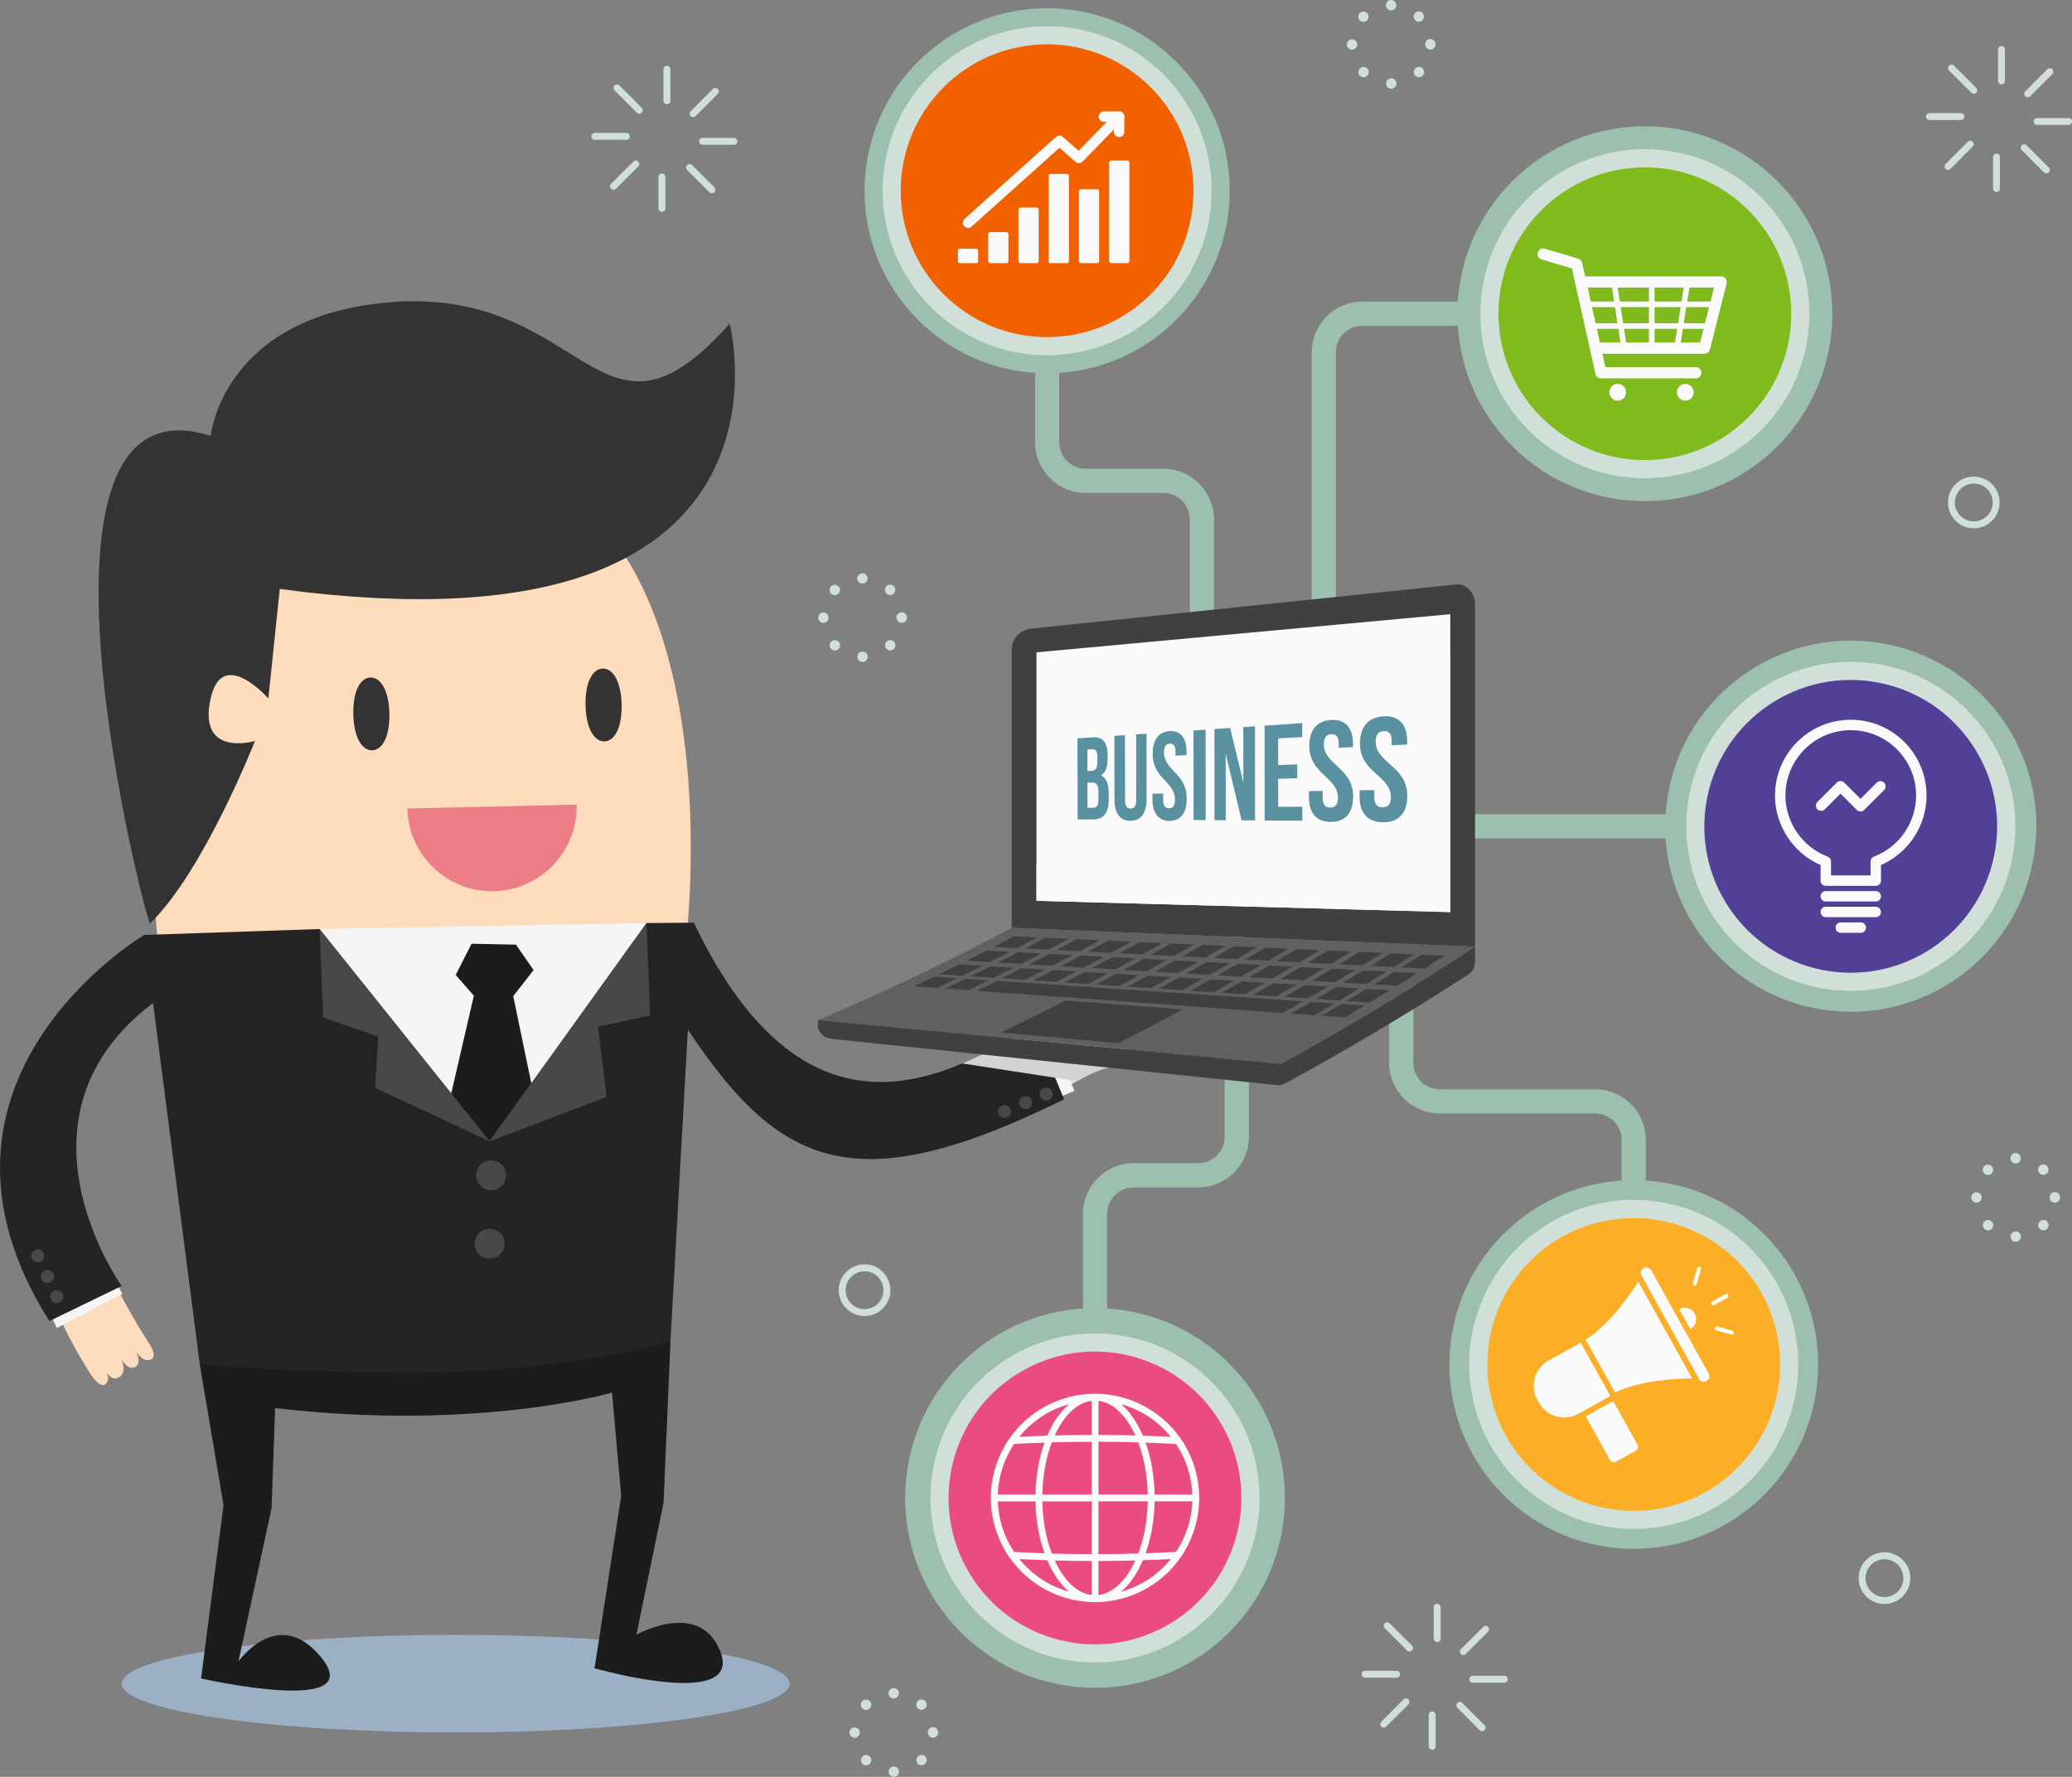 <svg width="379" height="325" viewBox="0 0 379 325" fill="none" xmlns="http://www.w3.org/2000/svg">
<rect x="0" y="0" width="379" height="325" fill="#808080" stroke="none"/>
<g clip-path="url(#clip0_30_588)">
<path d="M244.359 128.947H239.933V64.433C239.933 59.325 244.089 55.169 249.198 55.169H270.782V59.594H249.198C246.53 59.594 244.359 61.765 244.359 64.433V128.947Z" fill="#9DBFAD"/>
<path d="M222.059 128.947H217.633V95.002C217.633 92.334 215.461 90.163 212.793 90.163H198.587C193.477 90.163 189.321 86.007 189.321 80.898V64.977H193.747V80.898C193.747 83.566 195.918 85.737 198.587 85.737H212.793C217.902 85.737 222.059 89.893 222.059 95.002V128.947Z" fill="#9DBFAD"/>
<path d="M308.44 148.923H259.219V153.349H308.44V148.923Z" fill="#9DBFAD"/>
<path d="M301.054 219.485H296.628V208.509C296.628 205.841 294.457 203.67 291.788 203.67H263.363C258.254 203.67 254.097 199.514 254.097 194.405V176.954H258.524V194.409C258.524 197.077 260.695 199.248 263.363 199.248H291.788C296.898 199.248 301.054 203.404 301.054 208.513V219.485Z" fill="#9DBFAD"/>
<path d="M202.511 247.213H198.085V222.023C198.085 216.914 202.241 212.758 207.351 212.758H219.175C221.844 212.758 224.015 210.587 224.015 207.919V159.022H228.441V207.923C228.441 213.032 224.285 217.188 219.175 217.188H207.351C204.682 217.188 202.511 219.359 202.511 222.027V247.213Z" fill="#9DBFAD"/>
<path d="M83.355 316.881C117.09 316.881 144.438 312.884 144.438 307.954C144.438 303.023 117.09 299.026 83.355 299.026C49.619 299.026 22.271 303.023 22.271 307.954C22.271 312.884 49.619 316.881 83.355 316.881Z" fill="#9BB0C5"/>
<path d="M28.894 172.524C28.894 172.524 18.966 89.893 71.104 83.132C137.571 74.512 125.502 171.988 125.502 171.988L28.894 172.524Z" fill="#FDDBBB"/>
<path d="M122.644 245.358L121.379 274.852L116.409 299.005C116.409 299.005 127.315 292.809 131.429 301.302C137.225 313.265 108.754 305.138 108.754 305.138L113.627 273.6L111.941 254.72C111.941 254.72 87.575 261.882 50.326 257.549L49.672 275.876L43.619 303.895C43.619 303.895 50.596 293.943 58.281 302.605C68.596 314.23 36.777 307.001 36.777 307.001L40.887 275.303L36.541 249.548C36.549 249.544 68.811 240.207 122.644 245.358Z" fill="#1C1C1C"/>
<path d="M58.462 169.931L89.56 208.762L118.255 168.84L126.914 168.768L122.639 245.358C122.639 245.358 114.647 248.191 97.371 249.881C90.15 250.716 79.088 251.057 79.088 251.057C67.808 251.192 52.518 250.817 36.545 249.544L26.381 171.006L58.462 169.931Z" fill="#242424"/>
<path d="M118.255 168.84L89.56 208.762L58.462 169.932L118.255 168.84Z" fill="#F5F5F5"/>
<path d="M118.255 168.84L118.913 185.722L109.403 187.808L110.937 200.643L89.56 208.762L118.255 168.84Z" fill="#484848"/>
<path d="M89.56 208.762L68.6 198.962L69.195 189.6L59.107 186.118L58.462 169.932L89.56 208.762Z" fill="#484848"/>
<path d="M97.599 177.443L94.378 172.785L86.255 172.621L83.355 178.337L86.677 182.118L82.533 200.024L89.56 208.762L97.186 198.157L93.881 182.19L97.599 177.443Z" fill="#1C1C1C"/>
<path d="M87.161 215.582C87.499 217.057 88.966 217.976 90.441 217.639C91.916 217.302 92.835 215.835 92.498 214.36C92.161 212.884 90.69 211.965 89.219 212.303C87.747 212.64 86.824 214.111 87.161 215.582Z" fill="#484848"/>
<path d="M86.908 228.101C87.246 229.576 88.717 230.495 90.188 230.158C91.664 229.821 92.583 228.354 92.245 226.879C91.912 225.403 90.441 224.484 88.966 224.822C87.49 225.159 86.567 226.63 86.908 228.101Z" fill="#484848"/>
<path d="M133.461 59.202C133.461 59.202 149.568 121.022 51.173 107.719L49.086 127.758C49.086 127.758 40.701 118.169 38.543 127.695C36.056 138.667 46.637 135.535 46.637 135.535C46.637 135.535 37.245 159.427 27.444 168.903C26.895 169.43 0.544 67.62 38.543 79.726C38.543 79.726 40.508 59.215 68.394 55.594C107.354 50.536 108.838 86.985 133.461 59.202Z" fill="#333333"/>
<path d="M107.109 129.023C107.206 133.326 108.736 135.649 110.557 135.607C112.379 135.565 113.799 133.175 113.702 128.871C113.605 124.567 112.075 122.245 110.254 122.287C108.433 122.329 107.008 124.719 107.109 129.023Z" fill="#333333"/>
<path d="M64.629 130.654C64.726 134.958 66.256 137.28 68.078 137.238C69.899 137.196 71.319 134.806 71.222 130.502C71.125 126.198 69.595 123.876 67.774 123.918C65.953 123.964 64.532 126.354 64.629 130.654Z" fill="#333333"/>
<path d="M105.474 147.173C105.668 155.722 98.897 162.812 90.348 163.01C81.799 163.204 74.709 156.434 74.515 147.886L105.474 147.173Z" fill="#EB7D86"/>
<path d="M204.333 195.016C204.333 195.016 207.064 194.755 207.018 193.663C206.925 192.689 205.981 192.331 205.163 192.297C205.989 192.259 207.069 191.981 207.073 190.775C207.077 189.178 205.062 188.866 204.345 188.803V188.786C205.02 188.765 206.824 188.575 206.807 187.23C206.79 185.894 204.957 185.747 204.24 185.738C205.016 185.705 207.035 185.477 206.951 183.854C206.887 182.64 204.139 182.965 204.139 182.965C198.848 183.344 191.193 188.133 186.695 190.017L191.64 200.643C197.917 197.419 200.201 195.463 204.333 195.016Z" fill="#FDDCBE"/>
<path d="M187.955 188.862L191.146 187.382L196.542 199.514L193.452 200.825L187.955 188.862Z" fill="#F5F5F5"/>
<path d="M122.167 182.644C140.855 212.674 153.847 221.188 194.641 201.073L189.114 187.677C175.351 195.362 148.32 213.571 126.918 168.768L122.167 182.644Z" fill="#242424"/>
<path d="M184.393 204.302C184.949 203.944 185.105 203.211 184.751 202.658C184.393 202.102 183.655 201.942 183.103 202.296C182.546 202.65 182.386 203.388 182.74 203.944C183.103 204.496 183.84 204.661 184.393 204.302Z" fill="#484848"/>
<path d="M188.241 202.683C188.798 202.325 188.958 201.587 188.604 201.035C188.246 200.483 187.508 200.319 186.956 200.677C186.403 201.031 186.239 201.769 186.593 202.325C186.952 202.877 187.689 203.037 188.241 202.683Z" fill="#484848"/>
<path d="M191.994 201.128C192.55 200.77 192.71 200.036 192.352 199.48C191.998 198.928 191.26 198.763 190.704 199.122C190.152 199.48 189.987 200.213 190.341 200.77C190.7 201.322 191.437 201.482 191.994 201.128Z" fill="#484848"/>
<path d="M207.018 193.659C206.925 192.685 205.981 192.327 205.163 192.293C205.989 192.255 207.068 191.977 207.072 190.772C207.077 189.174 205.062 188.862 204.345 188.799V188.782C205.019 188.761 206.824 188.571 206.807 187.227C206.79 185.89 204.956 185.743 204.24 185.734C205.015 185.701 207.035 185.473 206.95 183.85C206.887 182.636 204.138 182.961 204.138 182.961C200.399 183.231 195.484 185.696 191.327 187.787L191.146 187.378L189.338 188.217L189.114 187.673C185.535 189.671 181.054 192.382 176.012 194.51L196.997 197.743C199.729 196.243 201.647 195.303 204.337 195.012C204.332 195.016 207.064 194.755 207.018 193.659Z" fill="#D1D3D4"/>
<path d="M16.706 251.542C16.706 251.542 18.232 253.822 19.172 253.261C19.986 252.718 19.851 251.714 19.493 250.981C19.438 250.871 19.383 250.77 19.324 250.673C19.383 250.766 19.442 250.871 19.493 250.981C19.919 251.689 20.677 252.507 21.74 251.938C23.148 251.183 22.465 249.261 22.178 248.604L22.191 248.595C22.532 249.181 23.552 250.677 24.729 250.02C25.896 249.371 25.154 247.685 24.821 247.052C25.218 247.718 26.381 249.388 27.768 248.545C28.805 247.912 27.216 245.649 27.216 245.649C24.37 241.176 21.866 236.729 19.813 232.308L9.375 237.652C12.621 245.236 15.952 250.42 16.706 251.542Z" fill="#FDDCBE"/>
<path d="M21.032 234.111L22.381 236.666L10.408 242.896L9.228 240.438L21.032 234.111Z" fill="#F5F5F5"/>
<path d="M26.381 171.006C26.381 171.006 -18.73 197.696 9.03 241.636L22.258 235.224C22.258 235.224 -5.198 196.912 39.774 176.625L26.381 171.006Z" fill="#242424"/>
<path d="M5.944 230.39C6.319 230.929 7.061 231.064 7.601 230.689C8.145 230.31 8.275 229.568 7.9 229.028C7.525 228.484 6.783 228.354 6.239 228.729C5.704 229.108 5.569 229.85 5.944 230.39Z" fill="#484848"/>
<path d="M7.706 234.175C8.081 234.714 8.827 234.849 9.367 234.474C9.906 234.094 10.041 233.353 9.662 232.813C9.287 232.274 8.541 232.139 8.001 232.514C7.466 232.893 7.331 233.635 7.706 234.175Z" fill="#484848"/>
<path d="M9.405 237.863C9.78 238.403 10.526 238.537 11.066 238.162C11.605 237.787 11.74 237.045 11.361 236.502C10.986 235.962 10.239 235.827 9.7 236.202C9.16 236.577 9.025 237.324 9.405 237.863Z" fill="#484848"/>
<path d="M269.809 173.164C241.56 172.013 213.312 170.863 185.059 169.712C185.059 152.699 185.059 135.687 185.059 118.674C185.059 116.841 186.648 115.184 188.604 114.978C214.488 112.288 240.376 109.603 266.259 106.914C268.219 106.707 269.805 108.368 269.805 110.623C269.809 131.467 269.809 152.316 269.809 173.164Z" fill="#404040"/>
<path d="M269.809 173.164C241.56 172.013 213.307 170.863 185.059 169.712C173.243 175.976 161.427 181.603 149.61 186.594C177.859 189.266 206.112 191.934 234.36 194.607C246.176 188.094 257.992 180.945 269.809 173.164Z" fill="#606061"/>
<path d="M186.008 173.409C184.6 173.337 183.187 173.265 181.779 173.194C183.006 172.562 184.237 171.921 185.464 171.276C186.872 171.339 188.284 171.402 189.692 171.466C188.465 172.119 187.234 172.768 186.008 173.409Z" fill="#404040"/>
<path d="M191.753 173.699C190.345 173.628 188.933 173.556 187.525 173.484C188.752 172.839 189.983 172.19 191.209 171.533C192.617 171.596 194.03 171.659 195.438 171.722C194.211 172.388 192.98 173.046 191.753 173.699Z" fill="#404040"/>
<path d="M197.499 173.986C196.091 173.915 194.679 173.843 193.271 173.771C194.498 173.118 195.729 172.456 196.955 171.79C198.363 171.853 199.776 171.917 201.184 171.98C199.953 172.658 198.726 173.324 197.499 173.986Z" fill="#404040"/>
<path d="M203.245 174.277C201.837 174.206 200.425 174.134 199.017 174.062C200.243 173.396 201.474 172.726 202.701 172.047C204.109 172.111 205.521 172.174 206.929 172.237C205.698 172.924 204.472 173.607 203.245 174.277Z" fill="#404040"/>
<path d="M208.991 174.568C207.583 174.496 206.171 174.424 204.763 174.353C205.989 173.678 207.22 172.995 208.447 172.304C209.855 172.367 211.267 172.431 212.675 172.494C211.444 173.194 210.218 173.885 208.991 174.568Z" fill="#404040"/>
<path d="M214.737 174.858C213.329 174.787 211.916 174.715 210.508 174.644C211.735 173.956 212.966 173.265 214.193 172.565C215.605 172.629 217.013 172.692 218.421 172.755C217.19 173.463 215.963 174.163 214.737 174.858Z" fill="#404040"/>
<path d="M220.483 175.145C219.075 175.073 217.662 175.002 216.254 174.93C217.481 174.235 218.712 173.531 219.939 172.818C221.347 172.882 222.759 172.945 224.167 173.008C222.936 173.729 221.709 174.441 220.483 175.145Z" fill="#404040"/>
<path d="M226.228 175.436C224.82 175.365 223.408 175.293 222 175.221C223.227 174.513 224.458 173.801 225.684 173.076C227.092 173.139 228.505 173.202 229.913 173.265C228.682 173.999 227.455 174.72 226.228 175.436Z" fill="#404040"/>
<path d="M231.974 175.727C230.566 175.655 229.154 175.584 227.746 175.512C228.972 174.795 230.203 174.066 231.43 173.337C232.838 173.4 234.25 173.463 235.658 173.527C234.427 174.268 233.201 175.002 231.974 175.727Z" fill="#404040"/>
<path d="M237.72 176.018C236.312 175.946 234.9 175.875 233.492 175.803C234.718 175.074 235.949 174.336 237.176 173.594C238.584 173.657 239.996 173.721 241.404 173.784C240.173 174.534 238.947 175.28 237.72 176.018Z" fill="#404040"/>
<path d="M243.465 176.309C242.058 176.237 240.645 176.165 239.237 176.094C240.464 175.352 241.695 174.606 242.922 173.855C244.33 173.919 245.742 173.982 247.15 174.045C245.919 174.804 244.692 175.558 243.465 176.309Z" fill="#404040"/>
<path d="M249.212 176.595C247.804 176.524 246.391 176.452 244.983 176.38C246.21 175.63 247.441 174.871 248.668 174.108C250.076 174.172 251.488 174.235 252.896 174.298C251.665 175.074 250.438 175.837 249.212 176.595Z" fill="#404040"/>
<path d="M254.957 176.886C253.549 176.815 252.137 176.743 250.729 176.671C251.956 175.908 253.187 175.141 254.413 174.366C255.821 174.429 257.234 174.492 258.642 174.555C257.411 175.339 256.184 176.119 254.957 176.886Z" fill="#404040"/>
<path d="M260.543 177.168C259.135 177.097 257.722 177.025 256.314 176.953C257.541 176.182 258.772 175.402 259.999 174.618C261.407 174.681 262.819 174.745 264.227 174.808C262.996 175.6 261.769 176.389 260.543 177.168Z" fill="#404040"/>
<path d="M181.004 175.98C179.596 175.9 178.183 175.815 176.775 175.735C178.002 175.12 179.233 174.5 180.46 173.872C181.868 173.948 183.28 174.02 184.688 174.095C183.457 174.732 182.23 175.36 181.004 175.98Z" fill="#404040"/>
<path d="M186.749 176.317C185.341 176.237 183.929 176.153 182.521 176.073C183.748 175.449 184.979 174.816 186.205 174.176C187.613 174.252 189.026 174.323 190.434 174.399C189.203 175.044 187.976 175.681 186.749 176.317Z" fill="#404040"/>
<path d="M192.495 176.65C191.087 176.57 189.675 176.486 188.267 176.406C189.494 175.769 190.725 175.129 191.951 174.479C193.359 174.555 194.772 174.627 196.18 174.703C194.949 175.356 193.722 176.005 192.495 176.65Z" fill="#404040"/>
<path d="M198.241 176.983C196.833 176.903 195.421 176.819 194.013 176.739C195.239 176.094 196.47 175.441 197.697 174.779C199.105 174.855 200.517 174.926 201.925 175.002C200.694 175.668 199.468 176.33 198.241 176.983Z" fill="#404040"/>
<path d="M203.987 177.316C202.579 177.236 201.167 177.152 199.759 177.071C200.986 176.414 202.216 175.752 203.443 175.078C204.851 175.154 206.263 175.225 207.671 175.301C206.44 175.98 205.214 176.65 203.987 177.316Z" fill="#404040"/>
<path d="M209.733 177.649C208.32 177.569 206.912 177.485 205.504 177.405C206.731 176.739 207.962 176.064 209.189 175.381C210.597 175.457 212.009 175.529 213.417 175.605C212.186 176.292 210.959 176.975 209.733 177.649Z" fill="#404040"/>
<path d="M215.479 177.982C214.066 177.902 212.658 177.818 211.246 177.738C212.473 177.059 213.704 176.372 214.931 175.681C216.343 175.757 217.751 175.828 219.163 175.904C217.932 176.604 216.705 177.295 215.479 177.982Z" fill="#404040"/>
<path d="M221.22 178.315C219.808 178.235 218.4 178.151 216.992 178.07C218.218 177.379 219.449 176.684 220.676 175.984C222.084 176.06 223.496 176.131 224.904 176.207C223.678 176.915 222.451 177.619 221.22 178.315Z" fill="#404040"/>
<path d="M226.966 178.648C225.558 178.568 224.146 178.484 222.738 178.403C223.965 177.704 225.195 176.996 226.422 176.283C227.83 176.359 229.242 176.431 230.65 176.507C229.424 177.227 228.197 177.944 226.966 178.648Z" fill="#404040"/>
<path d="M232.712 178.985C231.304 178.905 229.891 178.821 228.483 178.741C229.71 178.029 230.941 177.312 232.168 176.587C233.576 176.663 234.988 176.734 236.396 176.81C235.169 177.54 233.943 178.265 232.712 178.985Z" fill="#404040"/>
<path d="M238.458 179.319C237.05 179.238 235.637 179.154 234.229 179.074C235.456 178.353 236.687 177.624 237.914 176.891C239.322 176.966 240.734 177.038 242.142 177.114C240.915 177.852 239.689 178.589 238.458 179.319Z" fill="#404040"/>
<path d="M244.203 179.651C242.791 179.571 241.383 179.487 239.971 179.407C241.197 178.673 242.428 177.936 243.655 177.189C245.067 177.265 246.475 177.337 247.883 177.413C246.661 178.163 245.434 178.909 244.203 179.651Z" fill="#404040"/>
<path d="M249.949 179.984C248.541 179.904 247.129 179.82 245.721 179.74C246.947 178.998 248.178 178.248 249.405 177.489C250.813 177.565 252.225 177.636 253.633 177.712C252.407 178.475 251.176 179.234 249.949 179.984Z" fill="#404040"/>
<path d="M255.535 180.309C254.127 180.229 252.715 180.145 251.307 180.065C252.533 179.31 253.764 178.551 254.991 177.784C256.399 177.86 257.811 177.932 259.219 178.008C257.993 178.779 256.766 179.546 255.535 180.309Z" fill="#404040"/>
<path d="M175.996 178.48C174.588 178.387 173.176 178.294 171.768 178.201C172.994 177.607 174.225 177.004 175.452 176.393C176.86 176.477 178.272 176.562 179.68 176.646C178.453 177.266 177.227 177.877 175.996 178.48Z" fill="#404040"/>
<path d="M181.741 178.855C180.333 178.762 178.921 178.669 177.513 178.577C178.74 177.97 179.971 177.358 181.198 176.739C182.606 176.823 184.018 176.907 185.426 176.992C184.199 177.62 182.972 178.244 181.741 178.855Z" fill="#404040"/>
<path d="M187.487 179.234C186.079 179.141 184.667 179.049 183.259 178.956C184.486 178.341 185.716 177.717 186.943 177.084C188.351 177.169 189.763 177.253 191.171 177.337C189.945 177.978 188.718 178.61 187.487 179.234Z" fill="#404040"/>
<path d="M193.233 179.609C191.825 179.517 190.413 179.424 189.005 179.331C190.232 178.703 191.463 178.066 192.689 177.426C194.097 177.51 195.509 177.594 196.917 177.679C195.691 178.332 194.464 178.977 193.233 179.609Z" fill="#404040"/>
<path d="M198.979 179.988C197.571 179.896 196.158 179.803 194.75 179.71C195.977 179.074 197.208 178.425 198.435 177.775C199.843 177.86 201.255 177.944 202.663 178.028C201.436 178.69 200.21 179.339 198.979 179.988Z" fill="#404040"/>
<path d="M204.725 180.364C203.317 180.271 201.905 180.178 200.497 180.086C201.723 179.437 202.954 178.779 204.181 178.117C205.593 178.201 207.001 178.286 208.409 178.37C207.182 179.045 205.956 179.706 204.725 180.364Z" fill="#404040"/>
<path d="M210.47 180.743C209.062 180.651 207.65 180.558 206.242 180.465C207.469 179.803 208.7 179.137 209.927 178.463C211.335 178.547 212.747 178.632 214.155 178.716C212.928 179.399 211.701 180.073 210.47 180.743Z" fill="#404040"/>
<path d="M216.216 181.118C214.808 181.025 213.396 180.933 211.988 180.84C213.215 180.17 214.445 179.491 215.672 178.808C217.08 178.892 218.492 178.977 219.9 179.061C218.674 179.757 217.443 180.439 216.216 181.118Z" fill="#404040"/>
<path d="M221.962 181.497C220.554 181.405 219.142 181.312 217.734 181.219C218.961 180.536 220.192 179.849 221.418 179.154C222.826 179.238 224.239 179.322 225.647 179.407C224.42 180.111 223.193 180.806 221.962 181.497Z" fill="#404040"/>
<path d="M227.708 181.873C226.3 181.78 224.887 181.687 223.479 181.594C224.706 180.903 225.937 180.203 227.164 179.5C228.572 179.584 229.984 179.668 231.392 179.752C230.165 180.465 228.934 181.173 227.708 181.873Z" fill="#404040"/>
<path d="M233.454 182.252C232.046 182.159 230.633 182.067 229.221 181.974C230.448 181.27 231.679 180.562 232.906 179.845C234.314 179.93 235.726 180.014 237.134 180.098C235.911 180.823 234.68 181.54 233.454 182.252Z" fill="#404040"/>
<path d="M239.199 182.627C237.791 182.534 236.379 182.442 234.971 182.349C236.198 181.637 237.429 180.916 238.656 180.187C240.064 180.271 241.476 180.355 242.884 180.439C241.657 181.177 240.426 181.906 239.199 182.627Z" fill="#404040"/>
<path d="M244.945 183.007C243.537 182.914 242.125 182.821 240.717 182.729C241.944 182.004 243.175 181.274 244.402 180.537C245.81 180.621 247.222 180.705 248.63 180.79C247.403 181.536 246.172 182.273 244.945 183.007Z" fill="#404040"/>
<path d="M250.531 183.373C249.123 183.281 247.711 183.188 246.303 183.095C247.529 182.362 248.76 181.62 249.987 180.87C251.395 180.954 252.807 181.038 254.215 181.123C252.989 181.881 251.762 182.627 250.531 183.373Z" fill="#404040"/>
<path d="M171.409 180.701C170.001 180.6 168.589 180.494 167.181 180.393C168.407 179.816 169.638 179.23 170.865 178.635C172.273 178.728 173.685 178.825 175.093 178.918C173.867 179.52 172.64 180.115 171.409 180.701Z" fill="#404040"/>
<path d="M177.155 181.118C175.747 181.017 174.335 180.912 172.927 180.811C174.153 180.221 175.384 179.626 176.611 179.023C178.019 179.116 179.431 179.213 180.839 179.306C179.613 179.917 178.386 180.52 177.155 181.118Z" fill="#404040"/>
<path d="M234.613 185.291C215.967 183.938 197.318 182.585 178.672 181.228C179.899 180.629 181.13 180.022 182.357 179.407C201.002 180.654 219.652 181.906 238.297 183.154C237.066 183.875 235.84 184.587 234.613 185.291Z" fill="#404040"/>
<path d="M240.359 185.709C238.951 185.608 237.538 185.502 236.13 185.401C237.357 184.693 238.588 183.981 239.815 183.26C241.223 183.352 242.635 183.449 244.043 183.542C242.812 184.271 241.585 184.992 240.359 185.709Z" fill="#404040"/>
<path d="M245.945 186.113C244.537 186.012 243.124 185.907 241.716 185.806C242.943 185.089 244.174 184.364 245.401 183.635C246.809 183.727 248.221 183.824 249.629 183.917C248.402 184.655 247.171 185.388 245.945 186.113Z" fill="#404040"/>
<path d="M204.514 190.826C197.36 190.168 190.202 189.507 183.048 188.849C186.986 186.977 190.927 185.03 194.865 183.015C202.018 183.546 209.176 184.077 216.33 184.608C212.393 186.75 208.456 188.824 204.514 190.826Z" fill="#404040"/>
<path d="M234.36 194.607C206.112 191.934 177.863 189.266 149.61 186.594C149.61 186.948 149.61 187.298 149.61 187.652C149.61 188.815 150.719 189.873 152.089 190.016C179.279 192.841 206.474 195.665 233.664 198.489C234.12 198.535 234.567 198.451 234.954 198.24C246.176 192.141 257.398 185.468 268.62 178.218C269.358 177.742 269.809 176.84 269.809 175.845C269.809 174.951 269.809 174.058 269.809 173.164C257.992 180.945 246.176 188.094 234.36 194.607Z" fill="#404040"/>
<path d="M265.281 166.829C240.051 166.142 214.821 165.455 189.591 164.767C189.591 149.618 189.591 134.464 189.591 119.315C214.821 116.988 240.051 114.661 265.281 112.339C265.281 130.498 265.281 148.665 265.281 166.829Z" fill="#FAFAFA"/>
<path d="M189.591 158.137C189.591 160.346 189.591 162.554 189.591 164.763C214.821 165.45 240.051 166.137 265.281 166.824C265.281 151.093 265.281 135.366 265.281 119.635C240.051 134.641 214.821 147.477 189.591 158.137Z" fill="#FAFAFA"/>
<path d="M325.116 81.628C338.507 68.239 338.507 46.53 325.116 33.14C311.725 19.751 290.015 19.751 276.624 33.14C263.233 46.53 263.233 68.239 276.624 81.628C290.015 95.018 311.725 95.018 325.116 81.628Z" fill="#9DBFAD"/>
<path d="M322.15 78.662C333.903 66.911 333.903 47.858 322.15 36.106C310.397 24.354 291.342 24.354 279.59 36.106C267.837 47.858 267.837 66.911 279.59 78.662C291.342 90.414 310.397 90.414 322.15 78.662Z" fill="#D0E0D8"/>
<path d="M319.804 76.317C330.261 65.861 330.261 48.908 319.804 38.452C309.347 27.996 292.393 27.996 281.936 38.452C271.479 48.908 271.479 65.861 281.936 76.317C292.393 86.773 309.347 86.773 319.804 76.317Z" fill="#81BA1D"/>
<path d="M315.645 50.945C315.451 50.696 315.155 50.553 314.839 50.553H289.951L289.398 48.078C289.318 47.716 289.049 47.425 288.694 47.32L282.565 45.495C282.025 45.334 281.456 45.642 281.292 46.182C281.132 46.721 281.439 47.29 281.979 47.45L287.535 49.107L291.831 68.4C291.936 68.868 292.349 69.201 292.83 69.201H310.198C310.763 69.201 311.218 68.741 311.218 68.181C311.218 67.616 310.759 67.161 310.198 67.161H293.648L293.1 64.699H311.775C312.243 64.699 312.651 64.383 312.765 63.928L315.83 51.83C315.906 51.518 315.838 51.198 315.645 50.945ZM312.879 55.152H308.613L309.022 52.597H313.528L312.879 55.152ZM311.872 59.122H307.976L308.449 56.172H312.622L311.872 59.122ZM291.203 56.172H295.41L295.865 59.122H291.86L291.203 56.172ZM296.443 56.172H301.619V59.122H296.898L296.443 56.172ZM301.619 55.152H296.282L295.886 52.597H301.619V55.152ZM302.644 52.597H307.985L307.576 55.152H302.639V52.597H302.644ZM301.619 60.147V62.65H297.446L297.058 60.147H301.619ZM302.644 60.147H306.779L306.379 62.65H302.644V60.147ZM302.644 59.122V56.172H307.416L306.944 59.122H302.644ZM294.853 52.597L295.25 55.152H290.975L290.406 52.597H294.853ZM292.088 60.147H296.025L296.413 62.65H292.644L292.088 60.147ZM307.416 62.65L307.816 60.147H311.614L310.978 62.65H307.416Z" fill="#FAFAFA"/>
<path d="M295.903 70.221C295.056 70.221 294.369 70.908 294.369 71.755C294.369 72.602 295.056 73.289 295.903 73.289C296.75 73.289 297.438 72.602 297.438 71.755C297.438 70.908 296.75 70.221 295.903 70.221Z" fill="#FAFAFA"/>
<path d="M308.267 70.221C307.42 70.221 306.733 70.908 306.733 71.755C306.733 72.602 307.42 73.289 308.267 73.289C309.115 73.289 309.802 72.602 309.802 71.755C309.802 70.908 309.115 70.221 308.267 70.221Z" fill="#FAFAFA"/>
<path d="M224.855 298.545C238.418 284.983 238.418 262.994 224.855 249.431C211.291 235.869 189.3 235.869 175.737 249.431C162.173 262.994 162.173 284.983 175.737 298.545C189.3 312.108 211.291 312.108 224.855 298.545Z" fill="#9DBFAD"/>
<path d="M221.576 295.267C233.328 283.515 233.328 264.462 221.576 252.71C209.823 240.958 190.768 240.958 179.015 252.71C167.263 264.462 167.263 283.515 179.015 295.267C190.768 307.018 209.823 307.018 221.576 295.267Z" fill="#D0E0D8"/>
<path d="M213.094 297.502C226.08 290.427 230.872 274.166 223.797 261.181C216.722 248.197 200.459 243.405 187.474 250.479C174.488 257.554 169.696 273.815 176.771 286.8C183.846 299.784 200.108 304.576 213.094 297.502Z" fill="#EA4C7F"/>
<path d="M219.357 273.988C219.357 270.523 218.421 267.146 216.646 264.191L216.697 264.196L215.972 263.146C212.405 257.999 206.546 254.931 200.298 254.931C194.051 254.931 188.191 258.004 184.625 263.146L183.912 264.191H183.95C182.175 267.146 181.235 270.518 181.235 273.988C181.235 277.444 182.167 280.808 183.933 283.758L183.879 283.754L184.625 284.829C188.191 289.976 194.051 293.044 200.298 293.044C206.546 293.044 212.405 289.972 215.972 284.829L216.701 283.754L216.659 283.758C218.429 280.808 219.357 277.444 219.357 273.988ZM200.926 284.264V274.611H209.939C209.872 278.043 209.277 281.326 208.202 284.146C205.774 284.222 203.329 284.26 200.926 284.264ZM200.926 273.36V263.707C203.329 263.711 205.774 263.753 208.202 263.821C209.273 266.64 209.872 269.924 209.939 273.355H200.926V273.36ZM207.675 262.552C205.441 262.493 203.173 262.459 200.926 262.455V256.229C203.54 256.545 205.968 258.821 207.675 262.552ZM200.926 285.52C203.152 285.516 205.416 285.482 207.675 285.423C205.968 289.158 203.54 291.43 200.926 291.746V285.52ZM215.107 264.116C216.945 266.864 217.974 270.051 218.088 273.36H211.195C211.132 269.979 210.563 266.716 209.543 263.867C211.571 263.939 213.396 264.019 215.107 264.116ZM209.045 262.594C207.992 260.12 206.634 258.164 205.07 256.836C208.641 257.827 211.807 259.9 214.15 262.8C212.578 262.725 210.9 262.653 209.045 262.594ZM209.045 285.377C210.883 285.318 212.561 285.251 214.15 285.17C211.807 288.071 208.645 290.144 205.07 291.135C206.634 289.811 207.992 287.851 209.045 285.377ZM209.547 284.104C210.567 281.259 211.136 277.992 211.2 274.611H218.092C217.978 277.92 216.95 281.107 215.112 283.855C213.396 283.956 211.571 284.037 209.547 284.104ZM199.674 274.616V284.268C197.271 284.264 194.826 284.222 192.398 284.155C191.327 281.335 190.729 278.051 190.661 274.62H199.674V274.616ZM190.657 273.36C190.725 269.928 191.319 266.645 192.394 263.825C194.826 263.753 197.271 263.715 199.67 263.711V273.364H190.657V273.36ZM192.925 285.423C195.185 285.487 197.448 285.516 199.674 285.52V291.746C197.061 291.43 194.632 289.154 192.925 285.423ZM199.674 262.455C197.427 262.459 195.164 262.493 192.925 262.552C194.632 258.821 197.061 256.545 199.674 256.229V262.455ZM191.555 262.594C189.7 262.653 188.018 262.72 186.45 262.805C188.794 259.905 191.956 257.831 195.53 256.84C193.966 258.164 192.609 260.12 191.555 262.594ZM191.053 263.867C190.033 266.712 189.464 269.979 189.401 273.36H182.508C182.622 270.051 183.651 266.864 185.489 264.116C187.205 264.019 189.03 263.939 191.053 263.867ZM189.405 274.616C189.468 277.996 190.037 281.259 191.058 284.108C189.034 284.041 187.209 283.961 185.493 283.864C183.655 281.115 182.626 277.929 182.513 274.62H189.405V274.616ZM191.555 285.377C192.609 287.851 193.966 289.811 195.53 291.135C191.96 290.144 188.794 288.066 186.45 285.17C188.039 285.251 189.717 285.322 191.555 285.377Z" fill="#FAFAFA"/>
<path d="M322.684 273.422C335.854 260.253 335.854 238.902 322.684 225.733C309.514 212.564 288.161 212.564 274.991 225.733C261.821 238.902 261.821 260.253 274.991 273.422C288.161 286.591 309.514 286.591 322.684 273.422Z" fill="#9DBFAD"/>
<path d="M325.653 263.213C333.193 248.402 327.297 230.284 312.484 222.745C297.671 215.207 279.552 221.102 272.012 235.914C264.473 250.725 270.369 268.843 285.182 276.382C299.994 283.92 318.114 278.025 325.653 263.213Z" fill="#D0E0D8"/>
<path d="M317.771 268.51C328.228 258.054 328.228 241.101 317.771 230.645C307.314 220.188 290.36 220.188 279.903 230.645C269.446 241.101 269.446 258.054 279.903 268.51C290.36 278.966 307.314 278.966 317.771 268.51Z" fill="#FCAE26"/>
<path d="M299.187 265.355L295.6 267.349C295.203 267.572 294.697 267.429 294.478 267.028L290.043 259.062L295.073 256.263L299.507 264.229C299.727 264.634 299.583 265.136 299.187 265.355Z" fill="#FAFAFA"/>
<path d="M283.26 248.848L289.128 245.586L294.562 255.344L288.694 258.607C286.135 260.031 282.906 259.113 281.481 256.55L281.207 256.056C279.778 253.502 280.702 250.273 283.26 248.848Z" fill="#FAFAFA"/>
<path d="M300.654 231.937L300.637 231.945C300.152 232.215 299.979 232.826 300.249 233.311L310.767 252.208C311.037 252.693 311.648 252.865 312.133 252.596L312.149 252.587C312.634 252.317 312.807 251.706 312.537 251.221L302.019 232.325C301.75 231.844 301.138 231.667 300.654 231.937Z" fill="#FAFAFA"/>
<path d="M299.655 234.428C298.301 236.582 294.516 242.184 290.035 245.042L295.414 254.703C300.207 252.406 306.96 252.136 309.506 252.124L299.655 234.428Z" fill="#FAFAFA"/>
<path d="M309.991 240.266C310.552 241.274 310.189 242.543 309.182 243.103L307.15 239.457C308.157 238.896 309.431 239.259 309.991 240.266Z" fill="#FAFAFA"/>
<path d="M310.177 235.098C310.092 235.145 309.995 235.157 309.899 235.132C309.705 235.077 309.591 234.875 309.646 234.677L310.417 231.966C310.472 231.772 310.674 231.659 310.872 231.713C311.066 231.768 311.18 231.971 311.125 232.169L310.354 234.879C310.324 234.976 310.257 235.052 310.177 235.098Z" fill="#FAFAFA"/>
<path d="M315.982 237.353L313.52 238.723C313.343 238.82 313.119 238.757 313.018 238.58C312.921 238.403 312.984 238.18 313.161 238.078L315.623 236.708C315.8 236.612 316.024 236.675 316.125 236.852C316.222 237.033 316.159 237.256 315.982 237.353Z" fill="#FAFAFA"/>
<path d="M316.96 244.081C316.875 244.127 316.778 244.14 316.681 244.114L313.971 243.343C313.777 243.288 313.663 243.086 313.718 242.888C313.773 242.694 313.975 242.58 314.173 242.635L316.884 243.406C317.078 243.461 317.191 243.663 317.137 243.861C317.103 243.958 317.04 244.034 316.96 244.081Z" fill="#FAFAFA"/>
<path d="M191.534 68.282C209.978 68.282 224.93 53.332 224.93 34.889C224.93 16.447 209.978 1.497 191.534 1.497C173.09 1.497 158.138 16.447 158.138 34.889C158.138 53.332 173.09 68.282 191.534 68.282Z" fill="#9DBFAD"/>
<path d="M191.534 64.981C208.155 64.981 221.629 51.509 221.629 34.889C221.629 18.27 208.155 4.797 191.534 4.797C174.913 4.797 161.439 18.27 161.439 34.889C161.439 51.509 174.913 64.981 191.534 64.981Z" fill="#D0E0D8"/>
<path d="M191.534 61.664C206.323 61.664 218.311 49.677 218.311 34.889C218.311 20.102 206.323 8.114 191.534 8.114C176.745 8.114 164.757 20.102 164.757 34.889C164.757 49.677 176.745 61.664 191.534 61.664Z" fill="#F16100"/>
<path d="M175.578 48.13H178.571C178.765 48.13 178.925 47.969 178.925 47.775V45.858C178.925 45.664 178.765 45.503 178.571 45.503H175.578C175.384 45.503 175.224 45.664 175.224 45.858V47.775C175.224 47.969 175.384 48.13 175.578 48.13Z" fill="#FAFAFA"/>
<path d="M181.109 48.129H184.102C184.295 48.129 184.456 47.969 184.456 47.775V42.814C184.456 42.62 184.295 42.46 184.102 42.46H181.109C180.915 42.46 180.754 42.62 180.754 42.814V47.775C180.754 47.969 180.915 48.129 181.109 48.129Z" fill="#FAFAFA"/>
<path d="M186.639 48.129H189.632C189.826 48.129 189.986 47.969 189.986 47.775V38.329C189.986 38.135 189.826 37.975 189.632 37.975H186.639C186.445 37.975 186.285 38.135 186.285 38.329V47.775C186.285 47.969 186.445 48.129 186.639 48.129Z" fill="#FAFAFA"/>
<path d="M197.701 48.129H200.694C200.888 48.129 201.048 47.969 201.048 47.775V34.982C201.048 34.788 200.888 34.628 200.694 34.628H197.701C197.507 34.628 197.347 34.788 197.347 34.982V47.771C197.347 47.969 197.507 48.129 197.701 48.129Z" fill="#FAFAFA"/>
<path d="M191.816 32.17V47.775C191.816 47.969 191.976 48.129 192.17 48.129H195.163C195.357 48.129 195.517 47.969 195.517 47.775V32.17C195.517 31.977 195.357 31.816 195.163 31.816H192.17C191.976 31.816 191.816 31.972 191.816 32.17Z" fill="#FAFAFA"/>
<path d="M202.878 29.717V47.775C202.878 47.969 203.038 48.129 203.232 48.129H206.225C206.419 48.129 206.579 47.969 206.579 47.775V29.717C206.579 29.523 206.419 29.363 206.225 29.363H203.232C203.038 29.363 202.878 29.519 202.878 29.717Z" fill="#FAFAFA"/>
<path d="M177.074 41.693C176.813 41.693 176.556 41.587 176.366 41.377C176.016 40.984 176.05 40.386 176.438 40.036L193.157 25.051C193.515 24.731 194.055 24.727 194.417 25.047L197.292 27.576L204.02 20.672C204.387 20.296 204.986 20.288 205.361 20.655C205.736 21.021 205.744 21.62 205.378 21.995L198.026 29.549C197.672 29.911 197.098 29.932 196.719 29.599L193.798 27.028L177.707 41.452C177.53 41.613 177.302 41.693 177.074 41.693Z" fill="#FAFAFA"/>
<path d="M204.703 25.081C204.18 25.081 203.754 24.655 203.754 24.132V22.286H201.908C201.385 22.286 200.959 21.86 200.959 21.338C200.959 20.815 201.385 20.389 201.908 20.389H204.703C205.226 20.389 205.651 20.815 205.651 21.338V24.132C205.651 24.655 205.226 25.081 204.703 25.081Z" fill="#FAFAFA"/>
<path d="M372.027 156.624C375.067 138.129 362.537 120.671 344.04 117.631C325.543 114.591 308.084 127.12 305.044 145.615C302.003 164.111 314.533 181.568 333.03 184.609C351.527 187.649 368.986 175.12 372.027 156.624Z" fill="#9DBFAD"/>
<path d="M368.534 153.659C369.921 137.098 357.62 122.547 341.057 121.159C324.494 119.772 309.942 132.072 308.554 148.634C307.167 165.195 319.468 179.746 336.031 181.133C352.594 182.521 367.146 170.22 368.534 153.659Z" fill="#D0E0D8"/>
<path d="M364.809 156.269C367.638 141.755 358.164 127.696 343.649 124.867C329.134 122.038 315.074 131.511 312.245 146.025C309.416 160.538 318.889 174.597 333.404 177.426C347.919 180.255 361.98 170.783 364.809 156.269Z" fill="#524096"/>
<path d="M343.104 162.032H333.961C333.434 162.032 333.008 161.606 333.008 161.079V158.222C327.996 156.038 324.674 151.014 324.674 145.508C324.674 137.866 330.892 131.649 338.535 131.649C346.177 131.649 352.395 137.866 352.395 145.508C352.395 151.009 349.073 156.038 344.061 158.222V161.079C344.057 161.606 343.631 162.032 343.104 162.032ZM334.918 160.123H342.152V157.577C342.152 157.18 342.396 156.826 342.767 156.683C347.383 154.934 350.486 150.44 350.486 145.504C350.486 138.916 345.124 133.554 338.535 133.554C331.946 133.554 326.583 138.916 326.583 145.504C326.583 150.44 329.686 154.934 334.302 156.683C334.673 156.822 334.918 157.18 334.918 157.577V160.123Z" fill="#FAFAFA"/>
<path d="M340.313 148.425C340.06 148.425 339.816 148.324 339.639 148.147L336.654 145.163L333.783 148.029C333.412 148.4 332.805 148.4 332.434 148.029C332.064 147.658 332.064 147.051 332.434 146.68L335.98 143.135C336.351 142.764 336.958 142.764 337.329 143.135L340.313 146.119L343.277 143.156C343.648 142.785 344.255 142.785 344.626 143.156C344.997 143.527 344.997 144.134 344.626 144.505L340.988 148.143C340.811 148.324 340.566 148.425 340.313 148.425Z" fill="#FAFAFA"/>
<path d="M343.104 164.894H333.961C333.434 164.894 333.008 164.468 333.008 163.941C333.008 163.414 333.434 162.989 333.961 162.989H343.104C343.631 162.989 344.057 163.414 344.057 163.941C344.057 164.468 343.631 164.894 343.104 164.894Z" fill="#FAFAFA"/>
<path d="M343.104 167.761H333.961C333.434 167.761 333.008 167.335 333.008 166.808C333.008 166.281 333.434 165.855 333.961 165.855H343.104C343.631 165.855 344.057 166.281 344.057 166.808C344.057 167.331 343.631 167.761 343.104 167.761Z" fill="#FAFAFA"/>
<path d="M340.364 170.623H336.701C336.174 170.623 335.748 170.197 335.748 169.67C335.748 169.143 336.174 168.717 336.701 168.717H340.364C340.891 168.717 341.317 169.143 341.317 169.67C341.317 170.193 340.891 170.623 340.364 170.623Z" fill="#FAFAFA"/>
<path d="M262.878 300.354C262.529 300.354 262.246 300.071 262.246 299.721V293.968C262.246 293.618 262.529 293.335 262.878 293.335C263.228 293.335 263.511 293.618 263.511 293.968V299.726C263.511 300.071 263.228 300.354 262.878 300.354Z" fill="#D0E0D8"/>
<path d="M257.82 302.074C257.66 302.074 257.495 302.01 257.373 301.888L253.301 297.82C253.052 297.572 253.052 297.171 253.301 296.927C253.55 296.678 253.95 296.678 254.194 296.927L258.267 300.994C258.515 301.243 258.515 301.644 258.267 301.888C258.144 302.01 257.98 302.074 257.82 302.074Z" fill="#D0E0D8"/>
<path d="M255.455 306.866H249.696C249.346 306.866 249.064 306.584 249.064 306.234C249.064 305.884 249.346 305.602 249.696 305.602H255.455C255.805 305.602 256.087 305.884 256.087 306.234C256.087 306.584 255.805 306.866 255.455 306.866Z" fill="#D0E0D8"/>
<path d="M253.107 315.996C252.946 315.996 252.782 315.933 252.66 315.811C252.411 315.562 252.411 315.162 252.66 314.917L256.732 310.845C256.981 310.597 257.381 310.597 257.626 310.845C257.87 311.094 257.874 311.494 257.626 311.739L253.553 315.811C253.427 315.937 253.267 315.996 253.107 315.996Z" fill="#D0E0D8"/>
<path d="M261.968 320.047C261.618 320.047 261.335 319.765 261.335 319.415V313.661C261.335 313.311 261.618 313.029 261.968 313.029C262.318 313.029 262.6 313.311 262.6 313.661V319.415C262.6 319.76 262.318 320.047 261.968 320.047Z" fill="#D0E0D8"/>
<path d="M271.099 316.641C270.939 316.641 270.774 316.578 270.652 316.456L266.584 312.384C266.335 312.135 266.335 311.735 266.584 311.49C266.833 311.242 267.233 311.242 267.478 311.49L271.546 315.562C271.794 315.811 271.794 316.211 271.546 316.456C271.423 316.578 271.263 316.641 271.099 316.641Z" fill="#D0E0D8"/>
<path d="M275.15 307.777H269.392C269.042 307.777 268.759 307.494 268.759 307.144C268.759 306.795 269.042 306.512 269.392 306.512H275.15C275.5 306.512 275.782 306.795 275.782 307.144C275.782 307.494 275.5 307.777 275.15 307.777Z" fill="#D0E0D8"/>
<path d="M267.671 302.719C267.511 302.719 267.347 302.655 267.225 302.533C266.976 302.284 266.976 301.884 267.225 301.639L271.293 297.572C271.541 297.323 271.942 297.323 272.186 297.572C272.435 297.82 272.435 298.221 272.186 298.465L268.118 302.533C267.996 302.655 267.836 302.719 267.671 302.719Z" fill="#D0E0D8"/>
<path d="M366.096 15.432C365.746 15.432 365.464 15.149 365.464 14.8V9.046C365.464 8.696 365.746 8.414 366.096 8.414C366.446 8.414 366.729 8.696 366.729 9.046V14.804C366.729 15.149 366.446 15.432 366.096 15.432Z" fill="#D0E0D8"/>
<path d="M361.038 17.152C360.877 17.152 360.713 17.088 360.591 16.966L356.519 12.899C356.27 12.65 356.27 12.249 356.519 12.005C356.767 11.756 357.168 11.756 357.412 12.005L361.485 16.073C361.733 16.321 361.733 16.722 361.485 16.966C361.362 17.093 361.198 17.152 361.038 17.152Z" fill="#D0E0D8"/>
<path d="M358.677 21.949H352.918C352.569 21.949 352.286 21.666 352.286 21.316C352.286 20.966 352.569 20.684 352.918 20.684H358.677C359.027 20.684 359.309 20.966 359.309 21.316C359.309 21.662 359.027 21.949 358.677 21.949Z" fill="#D0E0D8"/>
<path d="M356.325 31.074C356.165 31.074 356 31.011 355.878 30.889C355.629 30.64 355.629 30.24 355.878 29.995L359.95 25.923C360.199 25.675 360.599 25.675 360.844 25.923C361.093 26.172 361.093 26.573 360.844 26.817L356.772 30.889C356.649 31.015 356.485 31.074 356.325 31.074Z" fill="#D0E0D8"/>
<path d="M365.19 35.125C364.84 35.125 364.558 34.843 364.558 34.493V28.735C364.558 28.385 364.84 28.102 365.19 28.102C365.54 28.102 365.822 28.385 365.822 28.735V34.489C365.822 34.843 365.54 35.125 365.19 35.125Z" fill="#D0E0D8"/>
<path d="M374.321 31.719C374.161 31.719 373.996 31.656 373.874 31.534L369.806 27.462C369.557 27.213 369.557 26.813 369.806 26.568C370.055 26.32 370.455 26.32 370.7 26.568L374.768 30.64C375.017 30.889 375.017 31.289 374.768 31.534C374.641 31.656 374.481 31.719 374.321 31.719Z" fill="#D0E0D8"/>
<path d="M378.368 22.855H372.614C372.264 22.855 371.981 22.573 371.981 22.223C371.981 21.873 372.264 21.59 372.614 21.59H378.372C378.722 21.59 379.005 21.873 379.005 22.223C379 22.573 378.718 22.855 378.368 22.855Z" fill="#D0E0D8"/>
<path d="M370.894 17.797C370.733 17.797 370.569 17.733 370.447 17.611C370.198 17.363 370.198 16.962 370.447 16.718L374.515 12.65C374.764 12.401 375.164 12.401 375.409 12.65C375.657 12.899 375.657 13.299 375.409 13.543L371.34 17.611C371.214 17.733 371.054 17.797 370.894 17.797Z" fill="#D0E0D8"/>
<path d="M121.99 19.061C121.64 19.061 121.357 18.779 121.357 18.429V12.671C121.357 12.321 121.64 12.039 121.99 12.039C122.34 12.039 122.622 12.321 122.622 12.671V18.429C122.622 18.779 122.34 19.061 121.99 19.061Z" fill="#D0E0D8"/>
<path d="M116.927 20.781C116.767 20.781 116.602 20.718 116.48 20.596L112.408 16.528C112.159 16.279 112.159 15.879 112.408 15.634C112.656 15.386 113.057 15.386 113.301 15.634L117.374 19.702C117.622 19.951 117.622 20.351 117.374 20.596C117.251 20.718 117.091 20.781 116.927 20.781Z" fill="#D0E0D8"/>
<path d="M114.566 25.574H108.808C108.458 25.574 108.175 25.291 108.175 24.941C108.175 24.591 108.458 24.309 108.808 24.309H114.566C114.916 24.309 115.198 24.591 115.198 24.941C115.198 25.291 114.916 25.574 114.566 25.574Z" fill="#D0E0D8"/>
<path d="M112.214 34.704C112.054 34.704 111.889 34.641 111.767 34.518C111.518 34.27 111.518 33.869 111.767 33.625L115.839 29.553C116.088 29.304 116.489 29.304 116.733 29.553C116.982 29.801 116.982 30.202 116.733 30.446L112.661 34.518C112.539 34.641 112.378 34.704 112.214 34.704Z" fill="#D0E0D8"/>
<path d="M121.079 38.75C120.729 38.75 120.447 38.468 120.447 38.118V32.364C120.447 32.014 120.729 31.732 121.079 31.732C121.429 31.732 121.711 32.014 121.711 32.364V38.118C121.711 38.468 121.429 38.75 121.079 38.75Z" fill="#D0E0D8"/>
<path d="M130.21 35.344C130.05 35.344 129.886 35.281 129.763 35.159L125.695 31.087C125.447 30.838 125.447 30.438 125.695 30.193C125.944 29.949 126.345 29.945 126.589 30.193L130.657 34.265C130.906 34.514 130.906 34.914 130.657 35.159C130.535 35.285 130.37 35.344 130.21 35.344Z" fill="#D0E0D8"/>
<path d="M134.257 26.484H128.499C128.149 26.484 127.866 26.202 127.866 25.852C127.866 25.502 128.149 25.22 128.499 25.22H134.257C134.607 25.22 134.889 25.502 134.889 25.852C134.889 26.202 134.607 26.484 134.257 26.484Z" fill="#D0E0D8"/>
<path d="M126.783 21.422C126.623 21.422 126.458 21.358 126.336 21.236C126.087 20.988 126.087 20.587 126.336 20.343L130.404 16.275C130.653 16.026 131.053 16.026 131.298 16.275C131.546 16.524 131.546 16.924 131.298 17.169L127.23 21.236C127.107 21.363 126.943 21.422 126.783 21.422Z" fill="#D0E0D8"/>
<path d="M361.038 96.629C358.432 96.629 356.312 94.509 356.312 91.904C356.312 89.299 358.432 87.179 361.038 87.179C363.643 87.179 365.763 89.299 365.763 91.904C365.763 94.509 363.643 96.629 361.038 96.629ZM361.038 88.448C359.132 88.448 357.577 89.999 357.577 91.908C357.577 93.813 359.128 95.369 361.038 95.369C362.947 95.369 364.499 93.818 364.499 91.908C364.499 89.999 362.947 88.448 361.038 88.448Z" fill="#D0E0D8"/>
<path d="M158.138 240.713C155.533 240.713 153.413 238.593 153.413 235.988C153.413 233.383 155.533 231.263 158.138 231.263C160.743 231.263 162.864 233.383 162.864 235.988C162.864 238.597 160.743 240.713 158.138 240.713ZM158.138 232.531C156.233 232.531 154.677 234.083 154.677 235.992C154.677 237.902 156.229 239.453 158.138 239.453C160.048 239.453 161.599 237.902 161.599 235.992C161.599 234.083 160.048 232.531 158.138 232.531Z" fill="#D0E0D8"/>
<path d="M344.698 293.382C342.093 293.382 339.972 291.261 339.972 288.656C339.972 286.051 342.093 283.931 344.698 283.931C347.303 283.931 349.423 286.051 349.423 288.656C349.423 291.261 347.303 293.382 344.698 293.382ZM344.698 285.196C342.792 285.196 341.237 286.747 341.237 288.656C341.237 290.562 342.788 292.117 344.698 292.117C346.607 292.117 348.159 290.566 348.159 288.656C348.159 286.751 346.607 285.196 344.698 285.196Z" fill="#D0E0D8"/>
<path d="M367.761 226.192C367.761 225.665 368.183 225.243 368.71 225.243C369.228 225.243 369.658 225.665 369.658 226.192C369.658 226.71 369.237 227.14 368.71 227.14C368.187 227.14 367.761 226.719 367.761 226.192ZM362.972 224.771C362.972 224.771 362.972 224.771 362.968 224.771C362.601 224.404 362.601 223.802 362.968 223.431C363.339 223.06 363.942 223.06 364.309 223.431C364.68 223.797 364.68 224.396 364.313 224.771C364.123 224.957 363.883 225.049 363.638 225.049C363.398 225.045 363.158 224.952 362.972 224.771ZM373.098 224.754C372.731 224.388 372.731 223.785 373.098 223.414C373.469 223.047 374.072 223.047 374.439 223.414C374.81 223.785 374.81 224.388 374.439 224.754C374.257 224.944 374.013 225.033 373.768 225.033C373.528 225.037 373.288 224.944 373.098 224.754ZM360.586 219.039C360.586 218.512 361.008 218.09 361.535 218.09C362.062 218.09 362.483 218.512 362.483 219.034C362.483 219.561 362.062 219.987 361.539 219.987C361.016 219.987 360.586 219.565 360.586 219.039ZM374.919 219.022C374.919 219.017 374.919 219.009 374.919 218.996C374.919 218.474 375.337 218.048 375.864 218.048C376.386 218.044 376.812 218.465 376.816 218.992C376.816 218.996 376.816 219.005 376.816 219.013C376.816 219.017 376.816 219.026 376.816 219.026C376.816 219.553 376.395 219.983 375.868 219.983C375.345 219.979 374.919 219.544 374.919 219.022ZM362.947 214.638C362.58 214.271 362.576 213.668 362.947 213.297C363.314 212.926 363.917 212.926 364.288 213.297C364.663 213.664 364.663 214.267 364.288 214.638C364.102 214.823 363.866 214.916 363.617 214.916C363.381 214.92 363.141 214.828 362.947 214.638ZM373.081 214.613C372.715 214.242 372.71 213.639 373.081 213.268C373.448 212.901 374.051 212.897 374.422 213.268C374.789 213.635 374.793 214.237 374.426 214.608C374.236 214.794 373.996 214.887 373.747 214.887C373.511 214.887 373.271 214.798 373.081 214.613ZM367.732 211.864C367.732 211.337 368.153 210.912 368.68 210.912C369.207 210.912 369.629 211.333 369.629 211.86C369.629 212.379 369.207 212.808 368.685 212.808C368.162 212.808 367.732 212.383 367.732 211.864Z" fill="#D0E0D8"/>
<path d="M162.556 324.052C162.556 323.525 162.978 323.103 163.505 323.103C164.023 323.103 164.453 323.525 164.453 324.052C164.453 324.57 164.031 325 163.505 325C162.978 325 162.556 324.574 162.556 324.052ZM157.767 322.627C157.767 322.627 157.767 322.627 157.763 322.627C157.396 322.26 157.396 321.657 157.763 321.286C158.134 320.915 158.737 320.915 159.104 321.286C159.474 321.653 159.474 322.252 159.108 322.627C158.918 322.812 158.678 322.905 158.433 322.905C158.193 322.905 157.953 322.812 157.767 322.627ZM167.893 322.614C167.526 322.247 167.526 321.645 167.893 321.274C168.264 320.907 168.867 320.907 169.234 321.274C169.604 321.645 169.604 322.247 169.234 322.614C169.052 322.804 168.808 322.892 168.563 322.892C168.323 322.892 168.083 322.804 167.893 322.614ZM155.377 316.898C155.377 316.371 155.799 315.95 156.325 315.95C156.852 315.95 157.274 316.371 157.274 316.894C157.274 317.421 156.852 317.847 156.33 317.847C155.807 317.847 155.377 317.425 155.377 316.898ZM169.714 316.882C169.714 316.877 169.714 316.869 169.714 316.856C169.714 316.334 170.131 315.908 170.658 315.908C171.181 315.904 171.607 316.325 171.611 316.852C171.611 316.856 171.611 316.865 171.611 316.873C171.611 316.877 171.611 316.886 171.611 316.886C171.611 317.413 171.19 317.843 170.663 317.843C170.136 317.834 169.714 317.404 169.714 316.882ZM157.742 312.498C157.375 312.131 157.371 311.528 157.742 311.157C158.109 310.786 158.711 310.786 159.082 311.157C159.458 311.524 159.458 312.127 159.082 312.498C158.897 312.683 158.657 312.776 158.412 312.776C158.172 312.776 157.932 312.687 157.742 312.498ZM167.872 312.472C167.505 312.101 167.501 311.499 167.872 311.128C168.239 310.761 168.841 310.757 169.212 311.128C169.579 311.494 169.583 312.097 169.217 312.468C169.027 312.654 168.787 312.746 168.538 312.746C168.302 312.746 168.062 312.658 167.872 312.472ZM162.522 309.724C162.522 309.197 162.944 308.771 163.471 308.771C163.998 308.771 164.419 309.193 164.419 309.72C164.419 310.238 163.998 310.668 163.475 310.668C162.952 310.664 162.522 310.243 162.522 309.724Z" fill="#D0E0D8"/>
<path d="M156.831 120.133C156.831 119.606 157.253 119.185 157.78 119.185C158.298 119.185 158.728 119.606 158.728 120.133C158.728 120.652 158.307 121.082 157.78 121.082C157.253 121.082 156.831 120.66 156.831 120.133ZM152.043 118.713C152.043 118.713 152.043 118.713 152.038 118.713C151.672 118.346 151.672 117.743 152.038 117.372C152.409 117.001 153.012 117.001 153.379 117.372C153.75 117.739 153.75 118.337 153.383 118.713C153.193 118.898 152.953 118.991 152.709 118.991C152.468 118.991 152.228 118.894 152.043 118.713ZM162.168 118.7C161.802 118.333 161.802 117.73 162.168 117.36C162.539 116.993 163.142 116.993 163.509 117.36C163.88 117.73 163.88 118.333 163.509 118.7C163.328 118.89 163.083 118.978 162.839 118.978C162.598 118.978 162.358 118.89 162.168 118.7ZM149.652 112.984C149.652 112.457 150.074 112.036 150.601 112.036C151.128 112.036 151.549 112.457 151.549 112.98C151.549 113.507 151.128 113.933 150.605 113.933C150.082 113.933 149.652 113.507 149.652 112.984ZM163.989 112.963C163.989 112.959 163.989 112.95 163.989 112.938C163.989 112.415 164.407 111.989 164.934 111.989C165.456 111.985 165.882 112.407 165.886 112.934C165.886 112.938 165.886 112.946 165.886 112.955C165.886 112.959 165.886 112.967 165.886 112.967C165.886 113.494 165.465 113.924 164.938 113.924C164.411 113.92 163.989 113.49 163.989 112.963ZM152.017 108.583C151.651 108.217 151.646 107.614 152.017 107.243C152.384 106.872 152.987 106.872 153.358 107.243C153.733 107.61 153.733 108.213 153.358 108.583C153.172 108.769 152.932 108.862 152.688 108.862C152.447 108.862 152.207 108.773 152.017 108.583ZM162.147 108.558C161.781 108.187 161.776 107.584 162.147 107.214C162.514 106.847 163.117 106.843 163.488 107.214C163.855 107.58 163.859 108.183 163.492 108.554C163.302 108.739 163.062 108.832 162.813 108.832C162.577 108.828 162.337 108.739 162.147 108.558ZM156.798 105.806C156.798 105.279 157.219 104.853 157.746 104.853C158.273 104.853 158.695 105.275 158.695 105.801C158.695 106.32 158.273 106.75 157.75 106.75C157.228 106.75 156.798 106.324 156.798 105.806Z" fill="#D0E0D8"/>
<path d="M253.537 15.28C253.537 14.753 253.958 14.332 254.485 14.332C255.004 14.332 255.434 14.753 255.434 15.28C255.434 15.799 255.012 16.229 254.485 16.229C253.958 16.229 253.537 15.807 253.537 15.28ZM248.748 13.86C248.748 13.86 248.748 13.86 248.743 13.86C248.377 13.493 248.377 12.89 248.743 12.519C249.114 12.148 249.717 12.148 250.084 12.519C250.455 12.886 250.455 13.484 250.088 13.86C249.898 14.045 249.658 14.138 249.414 14.138C249.173 14.138 248.933 14.041 248.748 13.86ZM258.873 13.847C258.507 13.48 258.507 12.877 258.873 12.507C259.244 12.14 259.847 12.14 260.214 12.507C260.585 12.877 260.585 13.48 260.214 13.847C260.033 14.037 259.788 14.125 259.544 14.125C259.303 14.125 259.063 14.037 258.873 13.847ZM246.357 8.131C246.357 7.604 246.779 7.183 247.306 7.183C247.833 7.183 248.254 7.604 248.254 8.127C248.254 8.654 247.833 9.08 247.31 9.08C246.787 9.08 246.357 8.654 246.357 8.131ZM260.695 8.11C260.695 8.106 260.695 8.097 260.695 8.085C260.695 7.562 261.112 7.136 261.639 7.136C262.162 7.132 262.587 7.554 262.592 8.081C262.592 8.085 262.592 8.093 262.592 8.102C262.592 8.106 262.592 8.114 262.592 8.114C262.592 8.641 262.17 9.071 261.643 9.071C261.116 9.067 260.695 8.637 260.695 8.11ZM248.722 3.73C248.356 3.364 248.351 2.761 248.722 2.39C249.089 2.019 249.692 2.019 250.063 2.39C250.438 2.757 250.438 3.36 250.063 3.73C249.877 3.916 249.637 4.009 249.393 4.009C249.152 4.009 248.912 3.92 248.722 3.73ZM258.852 3.705C258.486 3.334 258.481 2.731 258.852 2.361C259.219 1.994 259.822 1.99 260.193 2.361C260.56 2.727 260.564 3.33 260.197 3.701C260.007 3.886 259.767 3.979 259.518 3.979C259.282 3.975 259.042 3.886 258.852 3.705ZM253.503 0.953C253.503 0.426 253.924 0 254.451 0C254.978 0 255.4 0.422 255.4 0.948C255.4 1.467 254.978 1.897 254.455 1.897C253.933 1.897 253.503 1.471 253.503 0.953Z" fill="#D0E0D8"/>
<path d="M202.604 138.187V138.73C202.604 140.294 202.229 141.31 201.394 141.837C202.402 142.301 202.798 143.443 202.802 145.053V146.292C202.807 148.64 201.829 149.901 199.97 149.888L197.111 149.871L197.09 135.055L199.83 134.869C201.757 134.743 202.6 135.839 202.604 138.187ZM198.903 137.074L198.907 141.028L199.624 141.002C200.311 140.977 200.733 140.572 200.728 139.367V138.528C200.728 137.449 200.442 136.994 199.784 137.032L198.903 137.074ZM198.911 143.16L198.916 147.751L199.965 147.747C200.585 147.742 200.922 147.376 200.922 146.254V144.939C200.922 143.536 200.564 143.114 199.725 143.139L198.911 143.16Z" fill="#5991A1"/>
<path d="M205.774 134.469L205.787 146.393C205.787 147.498 206.179 147.894 206.803 147.89C207.431 147.885 207.827 147.485 207.827 146.368L207.815 134.329L209.712 134.199L209.724 146.191C209.729 148.712 208.704 150.141 206.752 150.128C204.839 150.115 203.856 148.707 203.856 146.258L203.844 134.595L205.774 134.469Z" fill="#5991A1"/>
<path d="M213.898 133.731C215.963 133.588 217.043 135.004 217.043 137.609V138.119L215.015 138.216V137.546C215.015 136.395 214.627 135.978 213.957 136.016C213.291 136.054 212.911 136.513 212.911 137.651C212.916 140.939 217.068 141.42 217.072 146.073C217.076 148.678 215.98 150.162 213.894 150.145C211.849 150.132 210.799 148.678 210.799 146.149V145.175L212.751 145.142V146.284C212.751 147.426 213.168 147.835 213.835 147.831C214.505 147.827 214.931 147.414 214.926 146.259C214.922 142.941 210.85 142.44 210.846 137.917C210.841 135.392 211.87 133.87 213.898 133.731Z" fill="#5991A1"/>
<path d="M218.307 133.613L220.52 133.461L220.533 150.006L218.32 149.993L218.307 133.613Z" fill="#5991A1"/>
<path d="M224.196 137.849L224.205 150.027L222.147 150.015L222.135 133.352L225.014 133.154L227.434 143.199L227.425 132.989L229.558 132.842L229.571 150.052L227.113 150.04L224.196 137.849Z" fill="#5991A1"/>
<path d="M233.795 139.944L237.286 139.813V142.355L233.795 142.448L233.8 147.578L238.209 147.557V150.107L231.321 150.069L231.312 132.728L238.201 132.26V134.81L233.791 135.063L233.795 139.944Z" fill="#5991A1"/>
<path d="M243.419 131.691C246.088 131.505 247.483 133.107 247.483 136.07V136.652L244.861 136.778V136.02C244.861 134.709 244.363 134.241 243.495 134.292C242.635 134.342 242.146 134.865 242.146 136.159C242.146 139.889 247.513 140.412 247.513 145.706C247.513 148.67 246.096 150.356 243.402 150.339C240.768 150.322 239.423 148.674 239.423 145.803V144.703L241.931 144.661V145.955C241.931 147.249 242.471 147.713 243.326 147.709C244.191 147.704 244.739 147.232 244.739 145.921C244.739 142.153 239.49 141.596 239.49 136.471C239.486 133.604 240.806 131.872 243.419 131.691Z" fill="#5991A1"/>
<path d="M253.006 131.029C255.885 130.831 257.39 132.488 257.39 135.573V136.18L254.557 136.315V135.527C254.557 134.165 254.021 133.68 253.086 133.735C252.158 133.79 251.627 134.334 251.627 135.678C251.627 139.556 257.415 140.088 257.415 145.593C257.415 148.674 255.881 150.423 252.976 150.406C250.135 150.39 248.685 148.678 248.685 145.698V144.556L251.391 144.509V145.854C251.391 147.199 251.968 147.679 252.896 147.675C253.832 147.671 254.422 147.178 254.422 145.82C254.422 141.904 248.765 141.335 248.76 136.011C248.76 133.027 250.185 131.227 253.006 131.029Z" fill="#5991A1"/>
</g>
<defs>
<clipPath id="clip0_30_588">
<rect width="379" height="325" fill="white"/>
</clipPath>
</defs>
</svg>
